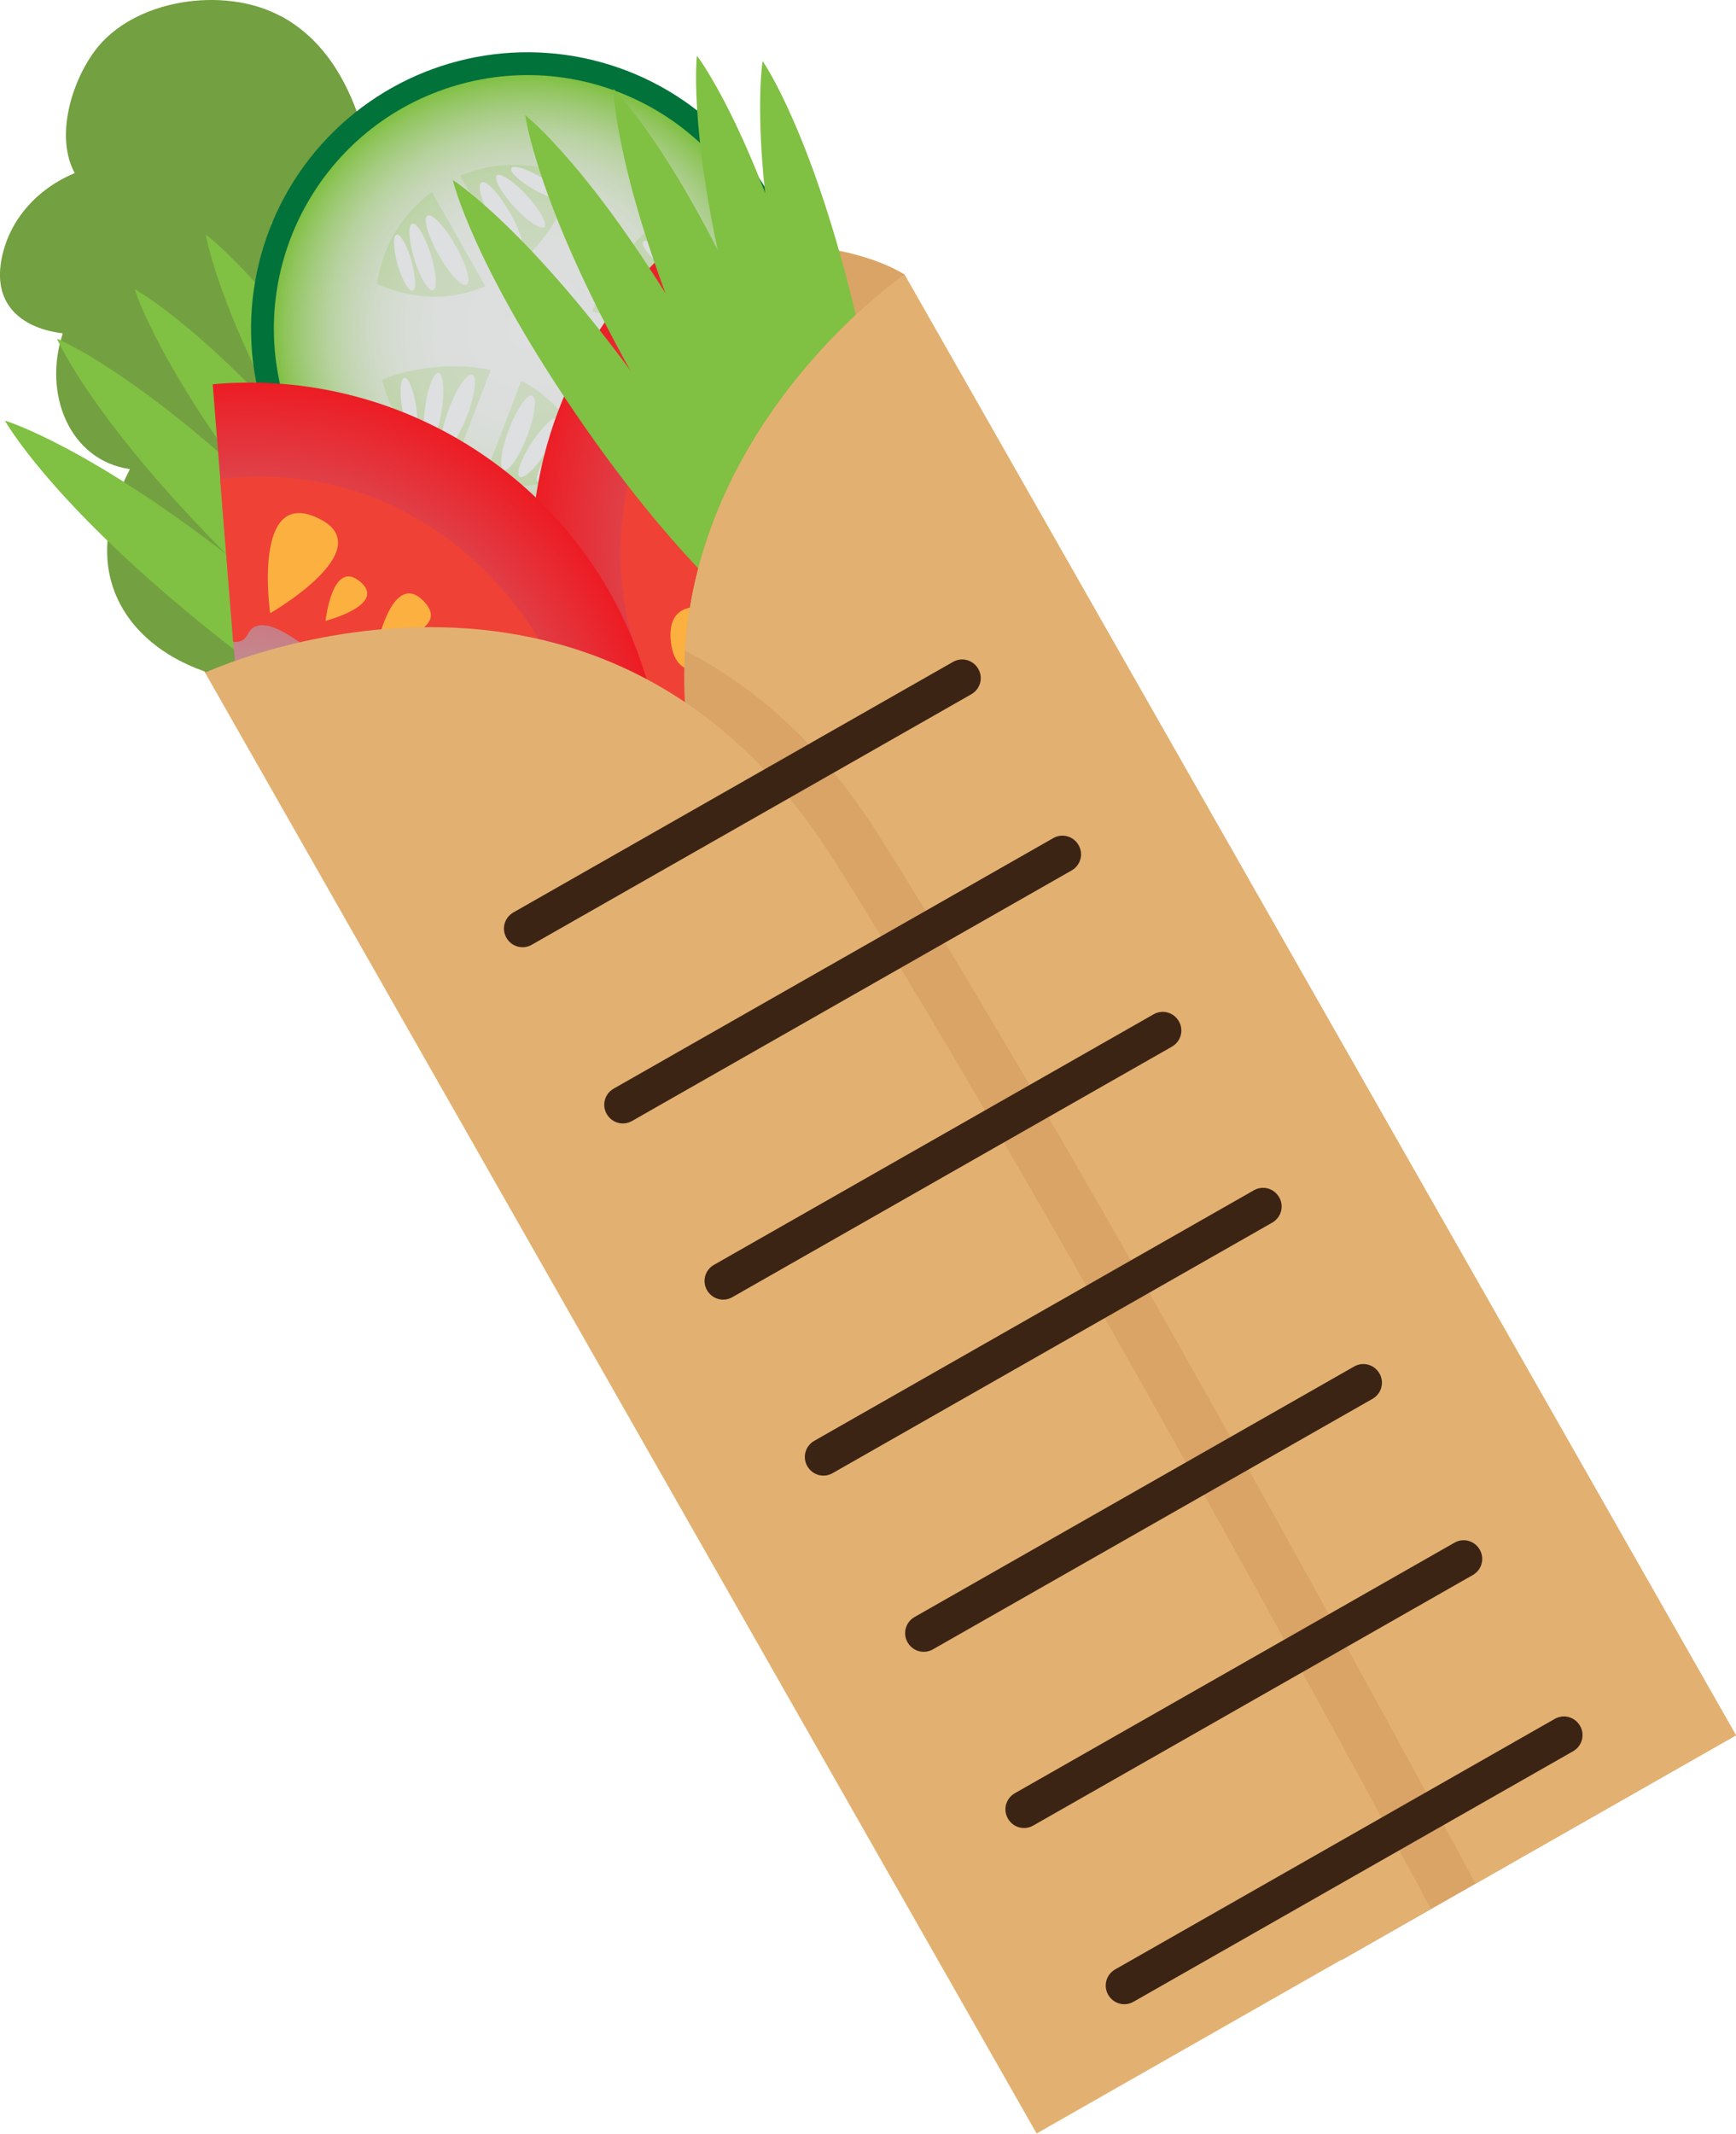 <?xml version="1.0" encoding="UTF-8"?><svg xmlns="http://www.w3.org/2000/svg" xmlns:xlink="http://www.w3.org/1999/xlink" viewBox="0 0 77.37 95.06"><defs><style>.cls-1{fill:#d9a466;}.cls-2{fill:#80c042;}.cls-3{fill:#dedfe0;}.cls-4{fill:#73a040;}.cls-5{fill:url(#radial-gradient);}.cls-6{fill:#3c2415;}.cls-7{isolation:isolate;}.cls-7,.cls-8{fill:none;}.cls-9{fill:#fbb040;}.cls-10{fill:#ef4136;mix-blend-mode:multiply;}.cls-11{fill:url(#radial-gradient-2);}.cls-12{fill:url(#radial-gradient-3);}.cls-8{opacity:.2;}.cls-13{fill:#e2b171;}.cls-14{fill:#02723b;}</style><radialGradient id="radial-gradient" cx="39.03" cy="12.19" fx="39.03" fy="12.19" r="11.3" gradientTransform="translate(-17.28 11.8) rotate(-13.35)" gradientUnits="userSpaceOnUse"><stop offset="0" stop-color="#dedfe0"/><stop offset=".32" stop-color="#dcdedd"/><stop offset=".48" stop-color="#d8ddd6"/><stop offset=".6" stop-color="#d0dac9"/><stop offset=".7" stop-color="#c5d6b6"/><stop offset=".79" stop-color="#b7d29e"/><stop offset=".87" stop-color="#a5cc81"/><stop offset=".95" stop-color="#91c55e"/><stop offset="1" stop-color="#80c042"/></radialGradient><radialGradient id="radial-gradient-2" cx="-7275.36" cy="-2532.86" fx="-7275.36" fy="-2532.86" r="18.46" gradientTransform="translate(6703.83 -3844.36) rotate(-49.34)" gradientUnits="userSpaceOnUse"><stop offset="0" stop-color="#b1bec5"/><stop offset="1" stop-color="#ed1c24"/></radialGradient><radialGradient id="radial-gradient-3" cx="-1043.86" cy="-2439.07" fx="-1043.86" fy="-2439.07" r="18.46" gradientTransform="translate(-1962.46 1808.65) rotate(71.23)" xlink:href="#radial-gradient-2"/></defs><g class="cls-7"><g id="Layer_2"><g id="objects"><path class="cls-1" d="m9.14,29.98s-3.98-6.99,13.43-15.82c11.81-5.99,17.74-1.93,17.74-1.93l.7,22.06-5.22,11.26-26.65-15.57Z"/><path class="cls-4" d="m12.49.71C10-.63,5.92-.06,4.2,2.3c-1.07,1.47-1.72,3.85-.87,5.41-1.63.68-2.94,2.06-3.27,3.88-.38,2.11,1.06,3.06,2.74,3.26-.9,2.68.29,5.66,2.99,6.05-.69,1.35-1.17,2.84-.97,4.34.3,2.19,1.92,3.73,3.92,4.53,2.29.91,4.49.84,6.75-.15,2.46-1.08,4.05-3.48,6.6-4.43.53-.2.71-.7.64-1.14.47-.31.69-.94.13-1.37-3.96-3.04-5.09-7.4-5.75-12.1-.5-3.54-1.14-8.01-4.62-9.88Z"/><path class="cls-2" d="m12.46,22.64c-6.27-6.07-9.92-7.55-9.92-7.55,0,0,1.55,3.62,7.73,9.78,6.18,6.16,10.3,7.92,10.3,7.92,0,0-1.83-4.08-8.11-10.15Z"/><path class="cls-2" d="m15.03,21.48c-5.56-6.72-9.03-8.6-9.03-8.6,0,0,1.14,3.77,6.6,10.58,5.46,6.81,9.36,9.01,9.36,9.01,0,0-1.37-4.26-6.93-10.98Z"/><path class="cls-2" d="m16.96,20.19c-4.61-7.41-7.79-9.74-7.79-9.74,0,0,.62,3.89,5.12,11.37,4.5,7.48,8.06,10.19,8.06,10.19,0,0-.79-4.41-5.39-11.82Z"/><path class="cls-2" d="m19.36,20c-4.23-7.63-7.29-10.12-7.29-10.12,0,0,.43,3.92,4.54,11.61,4.12,7.69,7.54,10.58,7.54,10.58,0,0-.56-4.44-4.79-12.07Z"/><path class="cls-2" d="m10.84,25.28C4,19.86.22,18.74.22,18.74c0,0,1.9,3.45,8.66,8.97,6.76,5.52,11.03,6.86,11.03,6.86,0,0-2.23-3.88-9.07-9.3Z"/><circle class="cls-14" cx="23.51" cy="14.65" r="12.32" transform="translate(-3.17 7.19) rotate(-16.31)"/><circle class="cls-5" cx="23.51" cy="14.65" r="11.3" transform="translate(-3.17 7.19) rotate(-16.31)"/><g class="cls-8"><path class="cls-2" d="m22.87,11.99c1.44-1.14,2.41-2.88,2.73-4.02-1.56-.76-3.42-.85-5.09-.14l2.36,4.15Z"/><path class="cls-2" d="m19.24,8.56c-1.36,1-2.21,2.49-2.43,4.09,1.15.51,2.87.92,4.77.12.02,0,.03-.01.05-.02l-2.38-4.19Z"/></g><ellipse class="cls-3" cx="19.93" cy="11.15" rx=".43" ry="1.77" transform="translate(-2.91 11.32) rotate(-29.66)"/><path class="cls-3" d="m19.2,11.33c-.26-.82-.63-1.43-.83-1.37-.2.06-.15.78.1,1.6s.63,1.43.83,1.37.15-.78-.1-1.6Z"/><path class="cls-3" d="m18.34,11.61c-.2-.69-.5-1.21-.67-1.16-.17.05-.14.65.05,1.34.2.69.5,1.21.67,1.16.17-.05.14-.65-.06-1.34Z"/><path class="cls-3" d="m21.96,9.89c-.48-.85-.71-1.64-.5-1.76s.77.48,1.26,1.33.71,1.64.5,1.76-.77-.48-1.26-1.33Z"/><path class="cls-3" d="m22.92,9.22c-.58-.63-.93-1.26-.78-1.4.15-.14.75.25,1.34.89.58.63.93,1.26.78,1.4-.15.14-.75-.25-1.34-.89Z"/><path class="cls-3" d="m23.75,8.42c-.62-.36-1.05-.77-.96-.93.09-.15.66.02,1.28.38.62.36,1.05.77.96.93-.09.15-.66-.02-1.28-.38Z"/><g class="cls-8"><path class="cls-2" d="m21.86,16.48c-1.8-.39-3.75-.03-4.83.44.41,1.69,1.52,3.18,3.13,4.02l1.71-4.46Z"/><path class="cls-2" d="m21.52,21.47c1.64.41,3.33.12,4.7-.72-.33-1.21-1.11-2.8-2.94-3.76-.01,0-.03-.01-.05-.02l-1.72,4.5Z"/></g><path class="cls-3" d="m22.68,19.13c-.35.92-.45,1.73-.23,1.81.22.09.69-.59,1.04-1.5.35-.92.45-1.73.23-1.81-.22-.09-.69.59-1.04,1.5Z"/><path class="cls-3" d="m23.69,19.73c-.47.72-.71,1.4-.53,1.51.18.12.7-.38,1.17-1.1.47-.72.71-1.4.53-1.51-.18-.11-.7.38-1.17,1.1Z"/><path class="cls-3" d="m24.44,20.22c-.41.59-.62,1.15-.47,1.25.14.1.59-.3,1-.89.41-.59.62-1.15.47-1.25-.14-.1-.59.3-1,.89Z"/><path class="cls-3" d="m20.82,18.51c-.35.92-.81,1.59-1.04,1.5-.22-.09-.12-.9.23-1.81.35-.92.81-1.59,1.04-1.5.22.09.12.9-.23,1.81Z"/><path class="cls-3" d="m19.7,18.2c-.12.85-.38,1.52-.59,1.49s-.28-.74-.16-1.59.38-1.52.59-1.49c.21.03.28.74.16,1.59Z"/><path class="cls-3" d="m18.54,18.06c.12.71.07,1.31-.1,1.33-.17.03-.41-.52-.52-1.23-.12-.71-.07-1.31.1-1.33.17-.03.41.52.52,1.23Z"/><g class="cls-8"><path class="cls-2" d="m26.39,13.9c.58-1.75,1.89-3.24,2.85-3.93,1.24,1.21,1.96,2.92,1.86,4.74l-4.71-.81Z"/><path class="cls-2" d="m30.85,16.15c-.48,1.62-1.59,2.92-3.01,3.68-.87-.91-1.84-2.39-1.74-4.45,0-.02,0-.03,0-.05l4.75.82Z"/></g><path class="cls-3" d="m28.25,15.95c.97.17,1.72.49,1.68.73-.04.24-.86.29-1.82.13-.97-.17-1.72-.49-1.68-.73.04-.24.86-.29,1.82-.13Z"/><path class="cls-3" d="m28.26,17.13c.86-.04,1.56.1,1.57.31,0,.21-.68.41-1.54.45-.86.04-1.56-.1-1.57-.31,0-.21.68-.41,1.54-.45Z"/><path class="cls-3" d="m28.29,18.03c.72-.05,1.31.06,1.32.23.01.18-.56.36-1.28.4-.72.05-1.31-.06-1.32-.23-.01-.18.56-.36,1.28-.4Z"/><path class="cls-3" d="m28.67,14.04c.97.17,1.78.11,1.82-.13.04-.24-.71-.56-1.68-.73s-1.78-.11-1.82.13c-.04.24.71.56,1.68.73Z"/><path class="cls-3" d="m28.98,12.91c.79.33,1.5.45,1.58.25s-.49-.62-1.29-.95-1.5-.45-1.58-.25c-.08.19.49.62,1.29.96Z"/><path class="cls-3" d="m29.45,11.85c.55.46,1.09.73,1.2.59.11-.13-.24-.62-.79-1.08-.55-.46-1.09-.73-1.2-.59-.11.13.24.62.79,1.08Z"/><path class="cls-11" d="m29.37,11.52c-.43.41-.84.84-1.23,1.3-5.66,6.6-5.85,16.04-.99,22.8l12.83-9.03-10.61-15.07Z"/><path class="cls-10" d="m30.6,33.19l5.96-4.19c-.06-.13-.13-.24-.26-.32-.22-.13-.5-.01-.72-.12-.69-.34-.52-1.69-.5-2.28.02-.44.1-.8.3-1.18.19-.36.47-.77.3-1.2-.13-.33-.38-.45-.45-.82-.08-.41.05-.73-.34-1.02-.31-.22-.76-.23-1.12-.36-.35-.13-.9-.4-1-.78-.12-.44.43-.95.1-1.33-.3-.34-1.24-.28-1.65-.55-.76-.49-.95-1.33-1.56-1.93,0,0-5.09,8.08.94,16.08Z"/><path class="cls-9" d="m34.63,28.21s-4.98-2.83-4.74.28c.26,3.32,4.74-.28,4.74-.28Z"/><path class="cls-9" d="m33.37,23.41s-2.15-2.66-2.68-.85c-.57,1.93,2.68.85,2.68.85Z"/><path class="cls-9" d="m33.66,25.92s-2-1.99-2.28-.46c-.29,1.64,2.28.46,2.28.46Z"/><path class="cls-12" d="m29.09,31.29c-.14-.58-.3-1.15-.49-1.72-2.8-8.23-10.83-13.2-19.12-12.45l1.25,15.64,18.37-1.47Z"/><path class="cls-10" d="m9.81,21.33l.58,7.26c.14.02.27.01.41-.06.23-.12.26-.42.47-.56.65-.42,1.72.41,2.22.73.37.24.64.49.87.86.22.35.42.79.88.87.35.06.58-.1.93.03.39.14.6.41,1.05.22.35-.15.58-.54.88-.78.29-.24.8-.57,1.18-.46.44.12.6.86,1.1.77.45-.08.87-.92,1.31-1.14.81-.41,1.63-.14,2.45-.36,0,0-4.36-8.49-14.32-7.37Z"/><path class="cls-9" d="m12.04,27.32s4.97-2.85,2.17-4.22c-2.99-1.47-2.17,4.22-2.17,4.22Z"/><path class="cls-9" d="m16.82,28.69s3.38-.5,2.09-1.88c-1.38-1.47-2.09,1.88-2.09,1.88Z"/><path class="cls-9" d="m14.51,27.66s2.74-.71,1.56-1.73c-1.26-1.09-1.56,1.73-1.56,1.73Z"/><path class="cls-2" d="m30.89,15.11c-4.38-7.55-7.48-9.98-7.48-9.98,0,0,.5,3.91,4.77,11.53,4.26,7.62,7.74,10.43,7.74,10.43,0,0-.65-4.43-5.02-11.98Z"/><path class="cls-2" d="m33.67,14.7c-3.51-7.99-6.33-10.74-6.33-10.74,0,0,.07,3.94,3.46,11.98,3.39,8.04,6.54,11.22,6.54,11.22,0,0-.16-4.47-3.67-12.46Z"/><path class="cls-2" d="m35.89,13.98c-2.41-8.39-4.83-11.5-4.83-11.5,0,0-.46,3.92,1.82,12.34,2.28,8.42,4.97,12,4.97,12,0,0,.45-4.45-1.96-12.84Z"/><path class="cls-2" d="m38.24,14.45c-1.98-8.5-4.25-11.73-4.25-11.73,0,0-.66,3.89,1.2,12.41,1.86,8.53,4.36,12.24,4.36,12.24,0,0,.67-4.43-1.31-12.92Z"/><path class="cls-2" d="m28.61,17.21c-5.1-7.08-8.43-9.19-8.43-9.19,0,0,.89,3.84,5.88,11,4.99,7.16,8.73,9.62,8.73,9.62,0,0-1.08-4.34-6.18-11.42Z"/><path class="cls-1" d="m33.18,40.57c-8.89-17.39,7.13-28.34,7.13-28.34l37.06,65.08-17.57,10.01s-17.73-29.36-26.62-46.75Z"/><path class="cls-13" d="m37.15,38.3c-10.42-16.52-28.01-8.33-28.01-8.33l37.06,65.08,17.57-10.01s-16.2-30.23-26.62-46.75Z"/><path class="cls-13" d="m30.53,28.99c3.06,1.56,6.05,4.13,8.61,8.18,10.42,16.52,26.62,46.75,26.62,46.75l11.61-6.61L40.31,12.23s-9.12,6.23-9.78,16.76Z"/><path class="cls-6" d="m70.42,76.89c.23.4.09.9-.31,1.13l-19.59,11.16c-.4.23-.9.09-1.13-.31h0c-.23-.4-.09-.9.31-1.13l19.59-11.16c.4-.23.9-.09,1.13.31h0Z"/><path class="cls-6" d="m65.95,69.04c.23.4.09.9-.31,1.13l-19.59,11.16c-.4.23-.9.09-1.13-.31h0c-.23-.4-.09-.9.31-1.13l19.59-11.16c.4-.23.9-.09,1.13.31h0Z"/><path class="cls-6" d="m61.48,61.19c.23.4.09.9-.31,1.13l-19.59,11.16c-.4.23-.9.09-1.13-.31h0c-.23-.4-.09-.9.31-1.13l19.59-11.16c.4-.23.9-.09,1.13.31h0Z"/><path class="cls-6" d="m57.01,53.34c.23.4.09.9-.31,1.13l-19.59,11.16c-.4.23-.9.09-1.13-.31h0c-.23-.4-.09-.9.31-1.13l19.59-11.16c.4-.23.9-.09,1.13.31h0Z"/><path class="cls-6" d="m52.54,45.5c.23.4.09.9-.31,1.13l-19.59,11.16c-.4.23-.9.09-1.13-.31h0c-.23-.4-.09-.9.31-1.13l19.59-11.16c.4-.23.9-.09,1.13.31h0Z"/><path class="cls-6" d="m48.07,37.65c.23.4.09.9-.31,1.13l-19.59,11.16c-.4.23-.9.09-1.13-.31h0c-.23-.4-.09-.9.31-1.13l19.59-11.16c.4-.23.9-.09,1.13.31h0Z"/><path class="cls-6" d="m43.6,29.8c.23.4.09.9-.31,1.13l-19.59,11.16c-.4.23-.9.09-1.13-.31h0c-.23-.4-.09-.9.31-1.13l19.59-11.16c.4-.23.9-.09,1.13.31h0Z"/></g></g></g></svg>